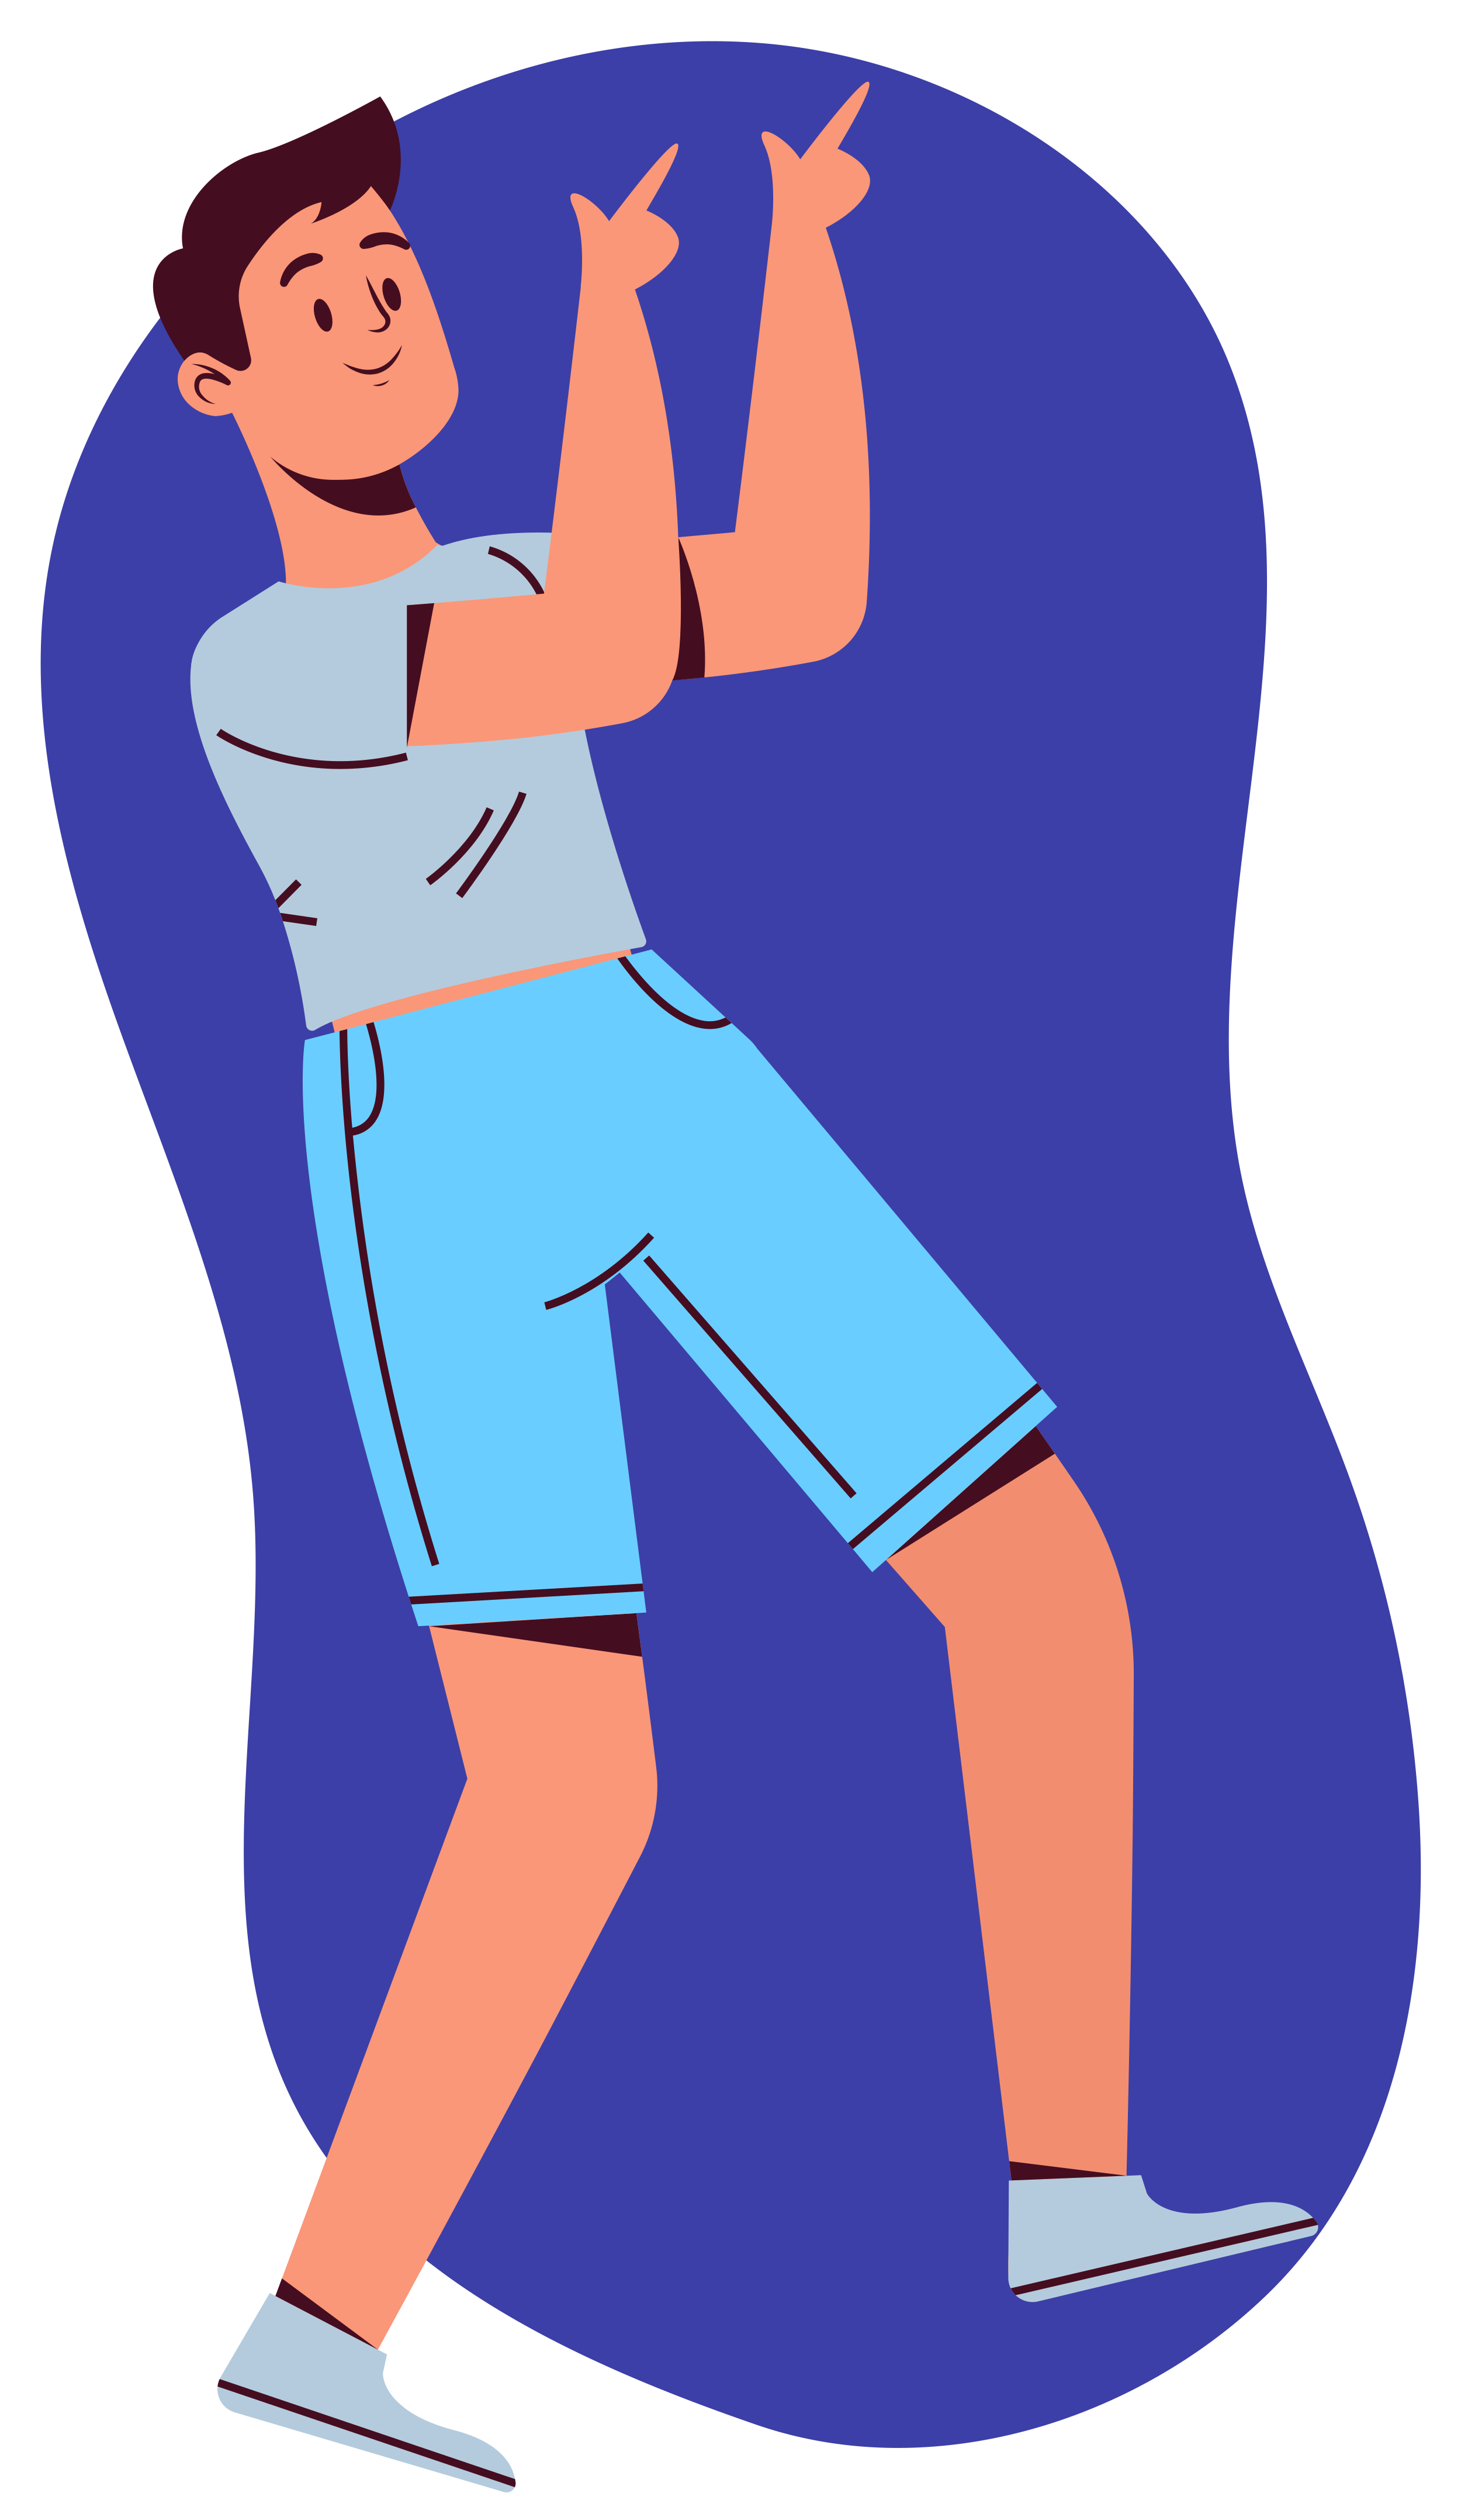<svg id="_14" data-name="14" xmlns="http://www.w3.org/2000/svg" xmlns:xlink="http://www.w3.org/1999/xlink" width="293.556" height="502.214" viewBox="0 0 293.556 502.214">
  <defs>
    <clipPath id="clip-path">
      <rect id="Rectangle_44641" data-name="Rectangle 44641" width="234.105" height="484.293" fill="none"/>
    </clipPath>
  </defs>
  <g id="Group_172620" data-name="Group 172620" transform="matrix(-0.998, 0.07, -0.07, -0.998, 293.556, 484.053)">
    <g id="Group_157493" data-name="Group 157493" transform="translate(0)">
      <path id="Path_114544" data-name="Path 114544" d="M141.348,6.855c36.131,15.352,73.6,36.067,88.154,70.71,16.15,38.447-.755,81.5-.349,122.832.323,32.739,11.62,64.357,20.508,96.016s15.417,65.3,6.246,96.885c-6.139,21.146-19.179,40.279-36.014,55.461-29.645,26.734-72.357,41.2-112.94,35.086S29.5,449.871,17.639,412.916C.83,360.558,33.665,304.667,26.686,250.376c-2.73-21.244-11.469-41.333-17.4-61.995A239.442,239.442,0,0,1,0,120.932C.226,86.082,9.631,48.9,37.316,25.692,65.241,2.281,106.8-7.826,141.348,6.855Z" fill="#3c3fa7"/>
    </g>
  </g>
  <g id="Group_173536" data-name="Group 173536" transform="translate(30.753 16.407)">
    <g id="Group_173535" data-name="Group 173535" clip-path="url(#clip-path)">
      <path id="Path_177366" data-name="Path 177366" d="M125.733,18.768c-1.374-3.423-6.324-5.306-6.324-5.306.892-1.607,7.77-12.87,6.174-13.446S111.915,15.6,111.915,15.6c-2.5-4.173-9.9-8.656-7.185-2.757s1.47,15.929,1.47,15.929S102.784,58.941,98.79,90.5C78.463,92.354,59.4,93.875,49.345,94.1a46.649,46.649,0,0,0-11.508,1.519c-9.983,2.822-12.3,16-3.672,21.773,3.385,2.267,8.309,3.948,15.494,4a366.832,366.832,0,0,0,45.32-1.954c6.29-.708,12.884-1.659,19.649-2.932a13.2,13.2,0,0,0,10.658-12.1c.376-5.341.6-10.865.619-16.52.062-18.858-2.2-39.1-8.853-58.546,5.774-2.911,9.908-7.524,8.68-10.582" transform="translate(18.12 0)" fill="#fa9778"/>
      <path id="Path_177367" data-name="Path 177367" d="M70.626,56.126l1.713,31.21s-45.6,9.673-44.254-16.121c0,0-.76-18.868,42.541-15.089" transform="translate(17.626 34.946)" fill="#b4cbdd"/>
      <path id="Path_177368" data-name="Path 177368" d="M64.065,84.988C67.079,79.745,65.276,56.2,65.276,56.2S71.7,70.1,70.526,84.387Z" transform="translate(40.247 35.309)" fill="#450d20"/>
      <path id="Path_177369" data-name="Path 177369" d="M82.918,108.4c-3.191-16.411-2.117-33.88-13.26-36.681-7.316-1.837-11.987-1.908-16.121-4.652-.7-1.1-2.377-3.821-3.983-6.995a36.783,36.783,0,0,1-3.31-8.646l0-.011a8.008,8.008,0,0,1-.093-3.444L12.338,40.5c.05.091.088.174.138.264,1.272,2.542,11.145,22.522,10.964,34.766a21.949,21.949,0,0,1-7.6,4.3,15.5,15.5,0,0,0-8.5,6.778c-2.6,4.518-3.771,11.871,1.913,23.214C20.624,132.51,30.93,153.095,33.79,168.154l59.175-17.98S86.417,126.391,82.918,108.4" transform="translate(3.259 25.446)" fill="#fa9778"/>
      <path id="Path_177370" data-name="Path 177370" d="M43.721,56.452c-15.1,6.752-28.745-9.58-29.249-10.191a19.356,19.356,0,0,0,13.649,4.632,32.128,32.128,0,0,0,12.2-3.037c.029-.02.06-.029.09-.05a36.757,36.757,0,0,0,3.31,8.646" transform="translate(9.092 29.063)" fill="#450d20"/>
      <path id="Path_177371" data-name="Path 177371" d="M95.2,137.967c-8.695,1.553-54.427,9.966-65.476,16.6a1.213,1.213,0,0,1-1.851-.863,116.712,116.712,0,0,0-4.678-20.952c-.173-.565-.361-1.114-.565-1.679-.109-.314-.22-.629-.345-.926-.187-.549-.392-1.083-.612-1.617a57.53,57.53,0,0,0-3.059-6.591C12.445,110.691,3.122,93.3,4.8,81.123a13.781,13.781,0,0,1,6.388-9.6l11.158-7.045s18.676,6.135,31.89-7.33c0,0,16.572,3.217,17.735,3.014,1.192-.2,7.674,4.693,10.608,26.477,2.543,19.021,11.347,43.723,13.545,49.718a1.211,1.211,0,0,1-.926,1.617" transform="translate(2.891 35.898)" fill="#b4cbdd"/>
      <path id="Path_177372" data-name="Path 177372" d="M51.769,68.553a15.928,15.928,0,0,0-10.443-9.7l.355-1.529A17.3,17.3,0,0,1,53.243,68.015Z" transform="translate(25.962 36.014)" fill="#450d20"/>
      <path id="Path_177373" data-name="Path 177373" d="M34.559,105.192l-.9-1.285c.085-.06,8.667-6.158,12.223-14.382l1.441.622c-3.735,8.638-12.4,14.788-12.764,15.045" transform="translate(21.145 56.242)" fill="#450d20"/>
      <path id="Path_177374" data-name="Path 177374" d="M38.644,108.981l-1.259-.941c.109-.145,10.951-14.669,12.659-20.449l1.5.445c-1.785,6.05-12.449,20.34-12.9,20.946" transform="translate(23.486 55.027)" fill="#450d20"/>
      <path id="Path_177375" data-name="Path 177375" d="M23.161,103.633l-.236,1.553-6.686-.957c-.173-.565-.361-1.114-.565-1.679Z" transform="translate(9.847 64.425)" fill="#450d20"/>
      <path id="Path_177376" data-name="Path 177376" d="M20.36,99.514,15.7,104.223c-.187-.55-.392-1.083-.612-1.617l4.16-4.191Z" transform="translate(9.477 61.827)" fill="#450d20"/>
      <path id="Path_177377" data-name="Path 177377" d="M93.508,36.947c5.744-2.913,9.846-7.506,8.621-10.553-1.374-3.423-6.322-5.306-6.322-5.306.892-1.607,7.768-12.87,6.173-13.446S88.311,23.227,88.311,23.227c-2.5-4.173-9.9-8.656-7.184-2.757S82.6,36.4,82.6,36.4l.034.007c-.184,1.614-3.519,30.969-7.4,61.646-20.327,1.856-39.392,3.377-49.444,3.607a46.649,46.649,0,0,0-11.508,1.519c-9.983,2.822-12.3,16-3.672,21.771,3.385,2.268,8.309,3.95,15.494,4A366.445,366.445,0,0,0,71.419,127c6.29-.708,12.884-1.659,19.649-2.934a13.2,13.2,0,0,0,10.658-12.095c.376-5.341.6-10.867.619-16.52.062-18.845-2.193-39.066-8.838-58.5" transform="translate(3.319 4.791)" fill="#fa9778"/>
      <path id="Path_177378" data-name="Path 177378" d="M48.078,64.528V95.785s-46.063,7.159-43.3-18.523c0,0,.275-18.881,43.3-12.734" transform="translate(2.925 39.765)" fill="#b4cbdd"/>
      <path id="Path_177379" data-name="Path 177379" d="M32.714,87.912c-15.195,0-24.791-6.705-24.914-6.791l.912-1.277c.15.1,15.087,10.5,37.2,4.785l.391,1.519a54.121,54.121,0,0,1-13.586,1.763" transform="translate(4.9 50.16)" fill="#450d20"/>
      <path id="Path_177380" data-name="Path 177380" d="M31.324,64.762v28.6l5.487-29.028Z" transform="translate(19.679 40.417)" fill="#450d20"/>
      <path id="Path_177381" data-name="Path 177381" d="M58.659,50.949C55.236,39.17,50.848,25.513,43.168,15.737,36.45,7.184,17.525,8.815,8.407,23.355c-4.237,6.757-2.69,16.2.171,24.381a4.6,4.6,0,0,0-.837-.078c-2.714.138-4.671,2.809-4.706,5.411a7.143,7.143,0,0,0,2.612,5.419,8.995,8.995,0,0,0,4.9,2.076,11.512,11.512,0,0,0,3.463-.689A26.155,26.155,0,0,0,26.534,71.416a23.661,23.661,0,0,0,20.729-.977c5.026-2.744,11.922-8.594,12.2-14.762a14.724,14.724,0,0,0-.8-4.728" transform="translate(1.906 6.619)" fill="#fa9778"/>
      <path id="Path_177382" data-name="Path 177382" d="M28.581,28c.547,1.8,1.7,3.042,2.581,2.775s1.148-1.942.6-3.742-1.7-3.04-2.581-2.773-1.148,1.941-.6,3.74" transform="translate(17.778 15.22)" fill="#450d20"/>
      <path id="Path_177383" data-name="Path 177383" d="M23.3,29.607c.547,1.8.277,3.473-.6,3.74s-2.035-.974-2.581-2.773-.278-3.475.6-3.74,2.034.974,2.581,2.773" transform="translate(12.461 16.835)" fill="#450d20"/>
      <path id="Path_177384" data-name="Path 177384" d="M35.334,32.472a8.146,8.146,0,0,1-1.57,3.455,6.356,6.356,0,0,1-3.2,2.265,6.44,6.44,0,0,1-3.918-.147,12.19,12.19,0,0,1-1.744-.8c-.521-.368-1.034-.739-1.513-1.14.6.21,1.164.458,1.728.692.594.151,1.154.391,1.739.492a6.867,6.867,0,0,0,3.418-.062,6.709,6.709,0,0,0,2.9-1.812,14.384,14.384,0,0,0,2.162-2.939" transform="translate(14.693 20.4)" fill="#450d20"/>
      <path id="Path_177385" data-name="Path 177385" d="M30.456,36.821a2.728,2.728,0,0,1-1.5,1.076,2.86,2.86,0,0,1-1.848-.059,9.04,9.04,0,0,0,1.734-.321,7.544,7.544,0,0,0,1.617-.7" transform="translate(17.028 23.132)" fill="#450d20"/>
      <path id="Path_177386" data-name="Path 177386" d="M23.81,21.466a3.95,3.95,0,0,0-2.742-.164,7.931,7.931,0,0,0-2.512,1.171,6.706,6.706,0,0,0-1.91,2.027,7.006,7.006,0,0,0-.964,2.5.8.8,0,0,0,1.464.572l.047-.078a9.788,9.788,0,0,1,1.192-1.726A5.815,5.815,0,0,1,19.9,24.531a7.107,7.107,0,0,1,1.825-.754A7.536,7.536,0,0,0,23.7,23.05l.186-.111a.832.832,0,0,0-.077-1.474" transform="translate(9.84 13.277)" fill="#450d20"/>
      <path id="Path_177387" data-name="Path 177387" d="M25.6,20.661A3.948,3.948,0,0,1,27.787,19a7.984,7.984,0,0,1,2.739-.425,6.714,6.714,0,0,1,2.714.622,7.033,7.033,0,0,1,2.193,1.544.8.8,0,0,1-.9,1.29l-.083-.039a9.785,9.785,0,0,0-1.949-.77,5.724,5.724,0,0,0-1.952-.186,6.994,6.994,0,0,0-1.934.389,7.542,7.542,0,0,1-2.045.493l-.215.013a.833.833,0,0,1-.757-1.268" transform="translate(16.004 11.666)" fill="#450d20"/>
      <path id="Path_177388" data-name="Path 177388" d="M26.261,23.879c.655,1.141,1.233,2.3,1.825,3.436s1.189,2.268,1.877,3.3c.166.262.34.518.526.759a3.159,3.159,0,0,1,.6.967,2.215,2.215,0,0,1-.555,2.278,2.685,2.685,0,0,1-2.043.742,5.275,5.275,0,0,1-1.942-.484c1.272.081,2.708.011,3.326-.84a1.309,1.309,0,0,0,.212-1.332,2.442,2.442,0,0,0-.458-.651c-.217-.267-.417-.542-.6-.822a18.03,18.03,0,0,1-1.736-3.566,20.732,20.732,0,0,1-1.026-3.791" transform="translate(16.498 15.002)" fill="#450d20"/>
      <path id="Path_177389" data-name="Path 177389" d="M4.727,34.83a14.279,14.279,0,0,1,3.854,1.54,11.113,11.113,0,0,1,3.076,2.561l.7-.858A12.887,12.887,0,0,0,9.06,36.788a4.932,4.932,0,0,0-1.9-.086,2.15,2.15,0,0,0-1.645,1.329,3.228,3.228,0,0,0,.93,3.54,4.7,4.7,0,0,0,3.188,1.3A5.07,5.07,0,0,1,6.94,41.121a2.538,2.538,0,0,1-.487-2.678c.306-.77,1.33-.751,2.356-.521a14.412,14.412,0,0,1,3.006,1.138l.029.015a.558.558,0,0,0,.666-.874,10.171,10.171,0,0,0-3.582-2.53,10.417,10.417,0,0,0-4.2-.84" transform="translate(2.97 21.88)" fill="#450d20"/>
      <path id="Path_177390" data-name="Path 177390" d="M6.3,54.91s2.268-2.867,4.966-1.052a49.6,49.6,0,0,0,5.378,2.895,2.144,2.144,0,0,0,3.022-2.392L17.476,44.345a11.149,11.149,0,0,1,1.563-8.485c2.97-4.549,8.354-11.326,14.814-12.817,0,0-.179,3.2-2.141,4.331,0,0,9.074-2.893,12.068-7.552,0,0,2.84,3.367,3.81,4.9,0,0,6.037-12.033-1.949-22.9,0,0-17.134,9.581-24.425,11.28-7.093,1.654-16.989,9.96-15.2,19.242,0,0-13.728,2.35.275,22.566" transform="translate(0 1.145)" fill="#450d20"/>
      <path id="Path_177391" data-name="Path 177391" d="M202.7,358.394a2.031,2.031,0,0,0-2.045-.342c-12.537,4.393-30.953-3.3-30.953-3.3l-.371-.028c.07-2.654.881-33.867,1.351-72.181.1-8.527.178-21.82.231-33.134a68.26,68.26,0,0,0-11.979-38.983c-12.643-18.406-25.122-36.134-35.543-50.089-8.164-10.951-15.061-19.588-19.773-24.406-8.893-9.107-16.937-16.945-24.02-23.227-11.959,1.231-23.766,3.421-35.574,5.757l-2.413,17.266,91.339,103.9L146.8,354.582c-.674,5.386-1.625,14.514-.759,16.868a3.949,3.949,0,0,0,4.53,2.5l51.253-10.838a1.983,1.983,0,0,0,1.374-1.029,2.838,2.838,0,0,0-.506-3.688" transform="translate(26.139 70.803)" fill="#f28e6f"/>
      <path id="Path_177392" data-name="Path 177392" d="M166.415,270.51l-4.616,1.1-.062.015-.33.078-.22.047-49.638,11.9a4.879,4.879,0,0,1-6.011-4.772l.016-1.208v-1.915l.094-16.385.532-.015,23.118-.943,2.919-.125,1.177,3.673s3.406,6.811,18.173,2.761c8.742-2.385,13.12-.109,15.222,2.151a6.593,6.593,0,0,1,.643.752,1.84,1.84,0,0,1-1.018,2.888" transform="translate(66.301 162.262)" fill="#b4cbdd"/>
      <path id="Path_177393" data-name="Path 177393" d="M167.56,264.969l-4.3.988-55.526,12.933-.91.2a4.811,4.811,0,0,1-.988-1.381l.376-.094L162.979,264.4l3.624-.848a7.105,7.105,0,0,1,.643.754,1.784,1.784,0,0,1,.314.659" transform="translate(66.489 165.574)" fill="#450d20"/>
      <path id="Path_177394" data-name="Path 177394" d="M90.439,192.777l33.95-21.357-3.851-5.562Z" transform="translate(56.816 104.196)" fill="#450d20"/>
      <path id="Path_177395" data-name="Path 177395" d="M129.216,259.486l-23.1.944-.466-3.869Z" transform="translate(66.372 161.18)" fill="#450d20"/>
      <path id="Path_177396" data-name="Path 177396" d="M85.368,192.822c-2.249-13.472-4.429-24.308-6.414-30.749-6-19.513-11.549-35.168-16.784-45.542l-1.231.244c-7.861,1.566-15.716,3.1-23.526,4.893-1.2.277-2.38.549-3.548.811l-4.235,8.864,5.222,45.77L57.579,267.7,17.3,376.255c-3.063,4.481-8.086,12.161-8.394,14.651a3.95,3.95,0,0,0,2.885,4.294l50.53,13.819a1.983,1.983,0,0,0,1.693-.287,2.838,2.838,0,0,0,1.237-3.51,2.034,2.034,0,0,0-1.662-1.241c-13.156-1.832-26.011-17.1-26.011-17.1l-.318-.194c1.277-2.327,16.282-29.71,34.233-63.561,5.515-10.417,15.16-28.945,20.781-39.761a30.851,30.851,0,0,0,3.245-18.016c-3.237-26.192-6.767-52.326-10.149-72.525" transform="translate(5.573 73.208)" fill="#fa9778"/>
      <path id="Path_177397" data-name="Path 177397" d="M67.846,310.84a1.8,1.8,0,0,1-.156,1,1.827,1.827,0,0,1-2.167.972L11.441,296.81a4.882,4.882,0,0,1-3.468-5.2,4.462,4.462,0,0,1,.423-1.506c.063-.142.142-.3.22-.44l9.841-16.839,1.145.6,20.576,10.782,1.835.957-.816,3.766s-.173,2.888,3.186,6.011a6.632,6.632,0,0,0,.5.454c2.12,1.806,5.446,3.642,10.688,5.007,9.072,2.385,11.6,6.749,12.163,9.794.047.22.08.44.111.643" transform="translate(4.992 171.399)" fill="#b4cbdd"/>
      <path id="Path_177398" data-name="Path 177398" d="M67.836,304.173a1.8,1.8,0,0,1-.156,1l-3.359-1.146H64.3L9.594,285.5l-1.631-.55a4.462,4.462,0,0,1,.423-1.506l1.773.6,55.448,18.787,2.118.707c.047.22.08.44.111.643" transform="translate(5.003 178.066)" fill="#450d20"/>
      <path id="Path_177399" data-name="Path 177399" d="M75.709,188.948l1.166,8.766-42.809-6.138Z" transform="translate(21.401 118.703)" fill="#450d20"/>
      <path id="Path_177400" data-name="Path 177400" d="M35.69,285.338,15.1,274.564l1.314-3.541Z" transform="translate(9.487 170.265)" fill="#450d20"/>
      <path id="Path_177401" data-name="Path 177401" d="M167.047,195.357l-1.021-1.224-56.153-67.046a.015.015,0,0,0-.016-.015.265.265,0,0,0-.062-.08,10.141,10.141,0,0,0-1.444-1.726l-3.7-3.421-1.224-1.115L88.577,107.061,83.3,108.442l-1.631.423L32.706,121.656l-1.522.409-3.766.988-1.555.409-6.936,1.8s-5.4,29.992,20.841,111.82c.173.519.331,1.037.5,1.555.471,1.443.941,2.9,1.428,4.378l45.8-2.747-.534-4.284-.2-1.555-7.6-60.077s1.145-.863,3-2.385L128,226.337l1.019,1.192,3.893,4.631,37.148-33.209Z" transform="translate(11.602 67.259)" fill="#69ceff"/>
      <path id="Path_177402" data-name="Path 177402" d="M48.659,157.532l-.376-1.524c.107-.026,10.813-2.778,20.885-14.022l1.167,1.047c-10.414,11.629-21.222,14.387-21.677,14.5" transform="translate(30.333 89.2)" fill="#450d20"/>
      <rect id="Rectangle_44640" data-name="Rectangle 44640" width="1.57" height="63.387" transform="translate(98.503 236.836) rotate(-41.099)" fill="#450d20"/>
      <path id="Path_177403" data-name="Path 177403" d="M43.051,224.325l-1.491.471c-16.792-53.375-18.425-96.346-18.55-107.5l1.555-.409c.015,3.39.187,10.248,1,19.822.047.518.094,1.035.142,1.568a411.732,411.732,0,0,0,17.342,86.052" transform="translate(14.455 73.429)" fill="#450d20"/>
      <path id="Path_177404" data-name="Path 177404" d="M80.261,121.312A8.463,8.463,0,0,1,75.9,122.52a9.774,9.774,0,0,1-1.773-.173c-7.485-1.364-14.674-10.922-16.839-14.014l1.631-.423c2.418,3.343,9.009,11.707,15.491,12.9a7.038,7.038,0,0,0,4.629-.612Z" transform="translate(35.988 67.792)" fill="#450d20"/>
      <path id="Path_177405" data-name="Path 177405" d="M29.618,135.612a6.6,6.6,0,0,1-4.74,3.2,2.345,2.345,0,0,1-.329.064l-.22-1.553a3.056,3.056,0,0,0,.407-.08,5.123,5.123,0,0,0,3.548-2.447c2.95-4.881.251-14.973-.785-18.363l1.522-.407c1.114,3.624,3.908,14.14.6,19.586" transform="translate(15.285 72.891)" fill="#450d20"/>
      <path id="Path_177406" data-name="Path 177406" d="M78.742,186.843,32.052,189.5c-.173-.518-.331-1.036-.5-1.553l46.989-2.652Z" transform="translate(19.82 116.405)" fill="#450d20"/>
      <path id="Path_177407" data-name="Path 177407" d="M124.785,161.762,86.758,193.934l-1.019-1.192,38.026-32.2Z" transform="translate(53.863 100.854)" fill="#450d20"/>
    </g>
  </g>
</svg>
